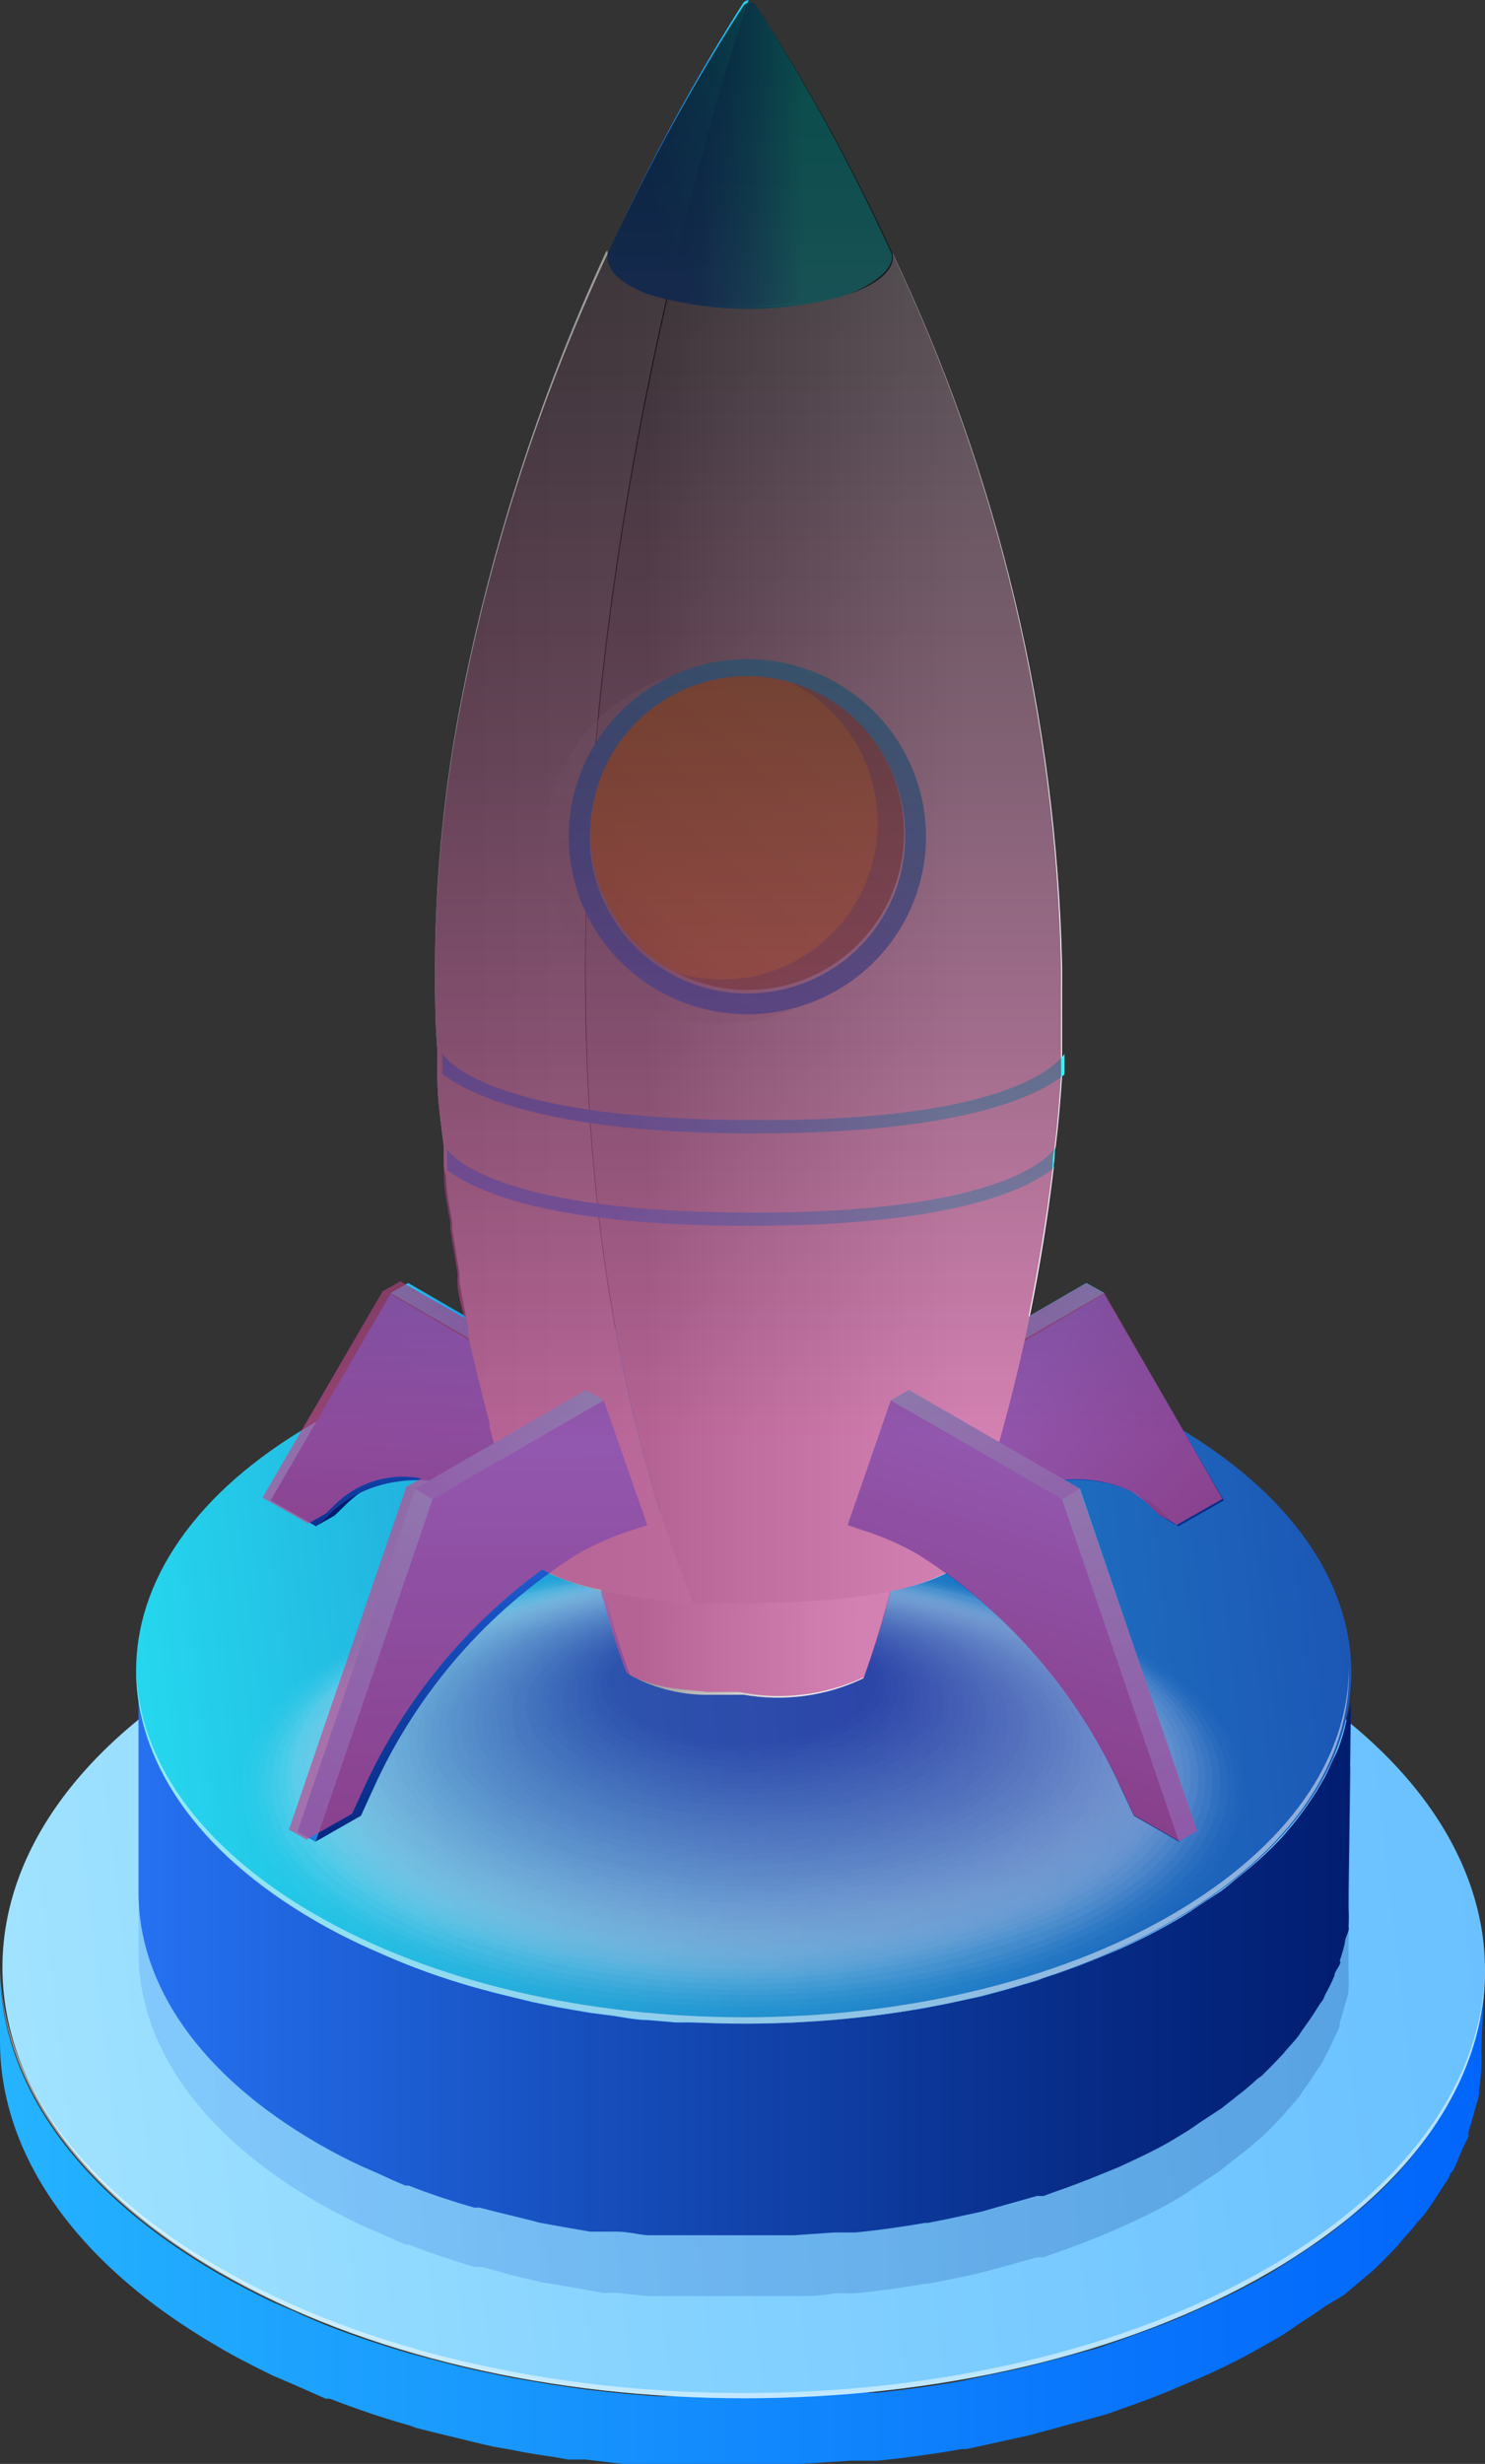 <svg width="611" height="1013" viewBox="0 0 611 1013" fill="none" xmlns="http://www.w3.org/2000/svg">
<rect x="0" y="0" width="611" height="1013" fill="#333333" stroke="none"/>
<g clip-path="url(#clip0_222_1145)">
<path d="M611 810.645C610.882 813.673 610.607 816.694 610.178 819.694C610.178 822.819 610.178 826.11 609.191 829.236C608.204 832.361 607.875 834.5 607.217 836.968C606.559 839.435 605.573 843.055 604.586 846.181L601.461 853.584C599.981 856.71 598.665 860 597.02 863.126L592.908 869.871C590.606 873.49 588.303 876.945 585.672 880.564C583.041 884.184 580.573 887.31 577.613 890.6L575.639 892.903C571.692 897.181 567.416 901.458 562.811 905.571C558.206 909.684 556.561 910.671 553.436 913.303C550.311 915.936 547.844 917.91 544.884 920.048L533.864 927.452L522.187 934.855C512.865 940.203 503.257 945.036 493.405 949.332L484.853 953.116C476.958 956.406 468.406 959.368 460.84 962.164L451.959 965.29L435.512 969.732L423.506 972.858C417.914 974.339 412.323 975.326 407.06 976.477L395.547 978.945C384.198 980.919 372.521 982.565 360.844 983.716H349.989C343.246 983.716 336.338 984.868 329.431 985.197H316.109H299.662H285.682H270.222L256.078 984.045L240.947 982.4L227.131 980.426L210.684 977.629L198.02 974.997C191.606 973.681 185.356 972.035 179.107 970.39L168.581 967.594C157.397 964.303 146.542 960.684 135.687 956.571C130.424 954.432 125.325 952.294 120.391 949.99L112.332 946.535C104.767 942.916 97.201 938.968 89.965 934.855C29.934 900.142 -0.164 854.571 0.001 809V839.271C0.001 884.677 29.934 930.248 89.965 964.961C97.201 969.239 104.767 973.023 112.497 976.806L120.227 980.097L134.042 986.184H135.687C146.377 990.297 157.232 994.081 168.581 997.206L171.212 998.194L179.107 1000.17L198.02 1004.77L203.119 1005.93L210.684 1007.24C216.112 1008.39 221.375 1009.22 227.131 1010.04L233.71 1011.19H240.947L256.078 1013H263.314H270.222H285.682H293.412C295.55 1013 297.524 1013 299.662 1013H324.661H329.595L350.153 1011.68H358.541H361.008C372.686 1010.53 384.363 1008.89 395.711 1006.91H397.52L407.388 1004.77L423.835 1001.15L435.841 997.865C441.104 996.384 446.367 995.068 452.288 993.423L455.742 992.435L461.169 990.461C469.393 987.664 477.616 984.539 485.182 981.248L493.734 977.629C503.62 973.345 513.232 968.455 522.516 962.987L526.299 960.848C529.095 959.203 531.562 957.394 534.193 955.584C536.825 953.774 541.759 950.813 545.213 948.181L552.943 943.574L562.318 935.677L564.126 934.197C568.074 930.577 571.692 926.794 575.146 923.174L577.12 920.706C579.312 918.403 581.286 916.1 583.04 913.797C584.034 912.811 584.967 911.768 585.836 910.671C588.468 907.216 590.77 903.597 593.073 899.977C595.376 896.358 595.211 897.016 596.033 895.536C596.856 894.055 596.033 894.055 597.185 893.232C598.336 892.41 600.145 886.981 601.625 883.69L604.257 878.261C604.182 877.605 604.182 876.943 604.257 876.287C605.244 873.326 606.066 870.2 606.888 867.239C607.711 864.277 608.204 863.126 608.533 860.987C608.862 858.848 608.533 860 608.533 859.342C609.033 856.181 609.362 852.996 609.52 849.8C609.52 847.661 609.52 845.687 609.52 843.548V840.916L611 810.645Z" fill="url(#paint0_linear_222_1145)"/>
<path d="M520.929 684.719C640.474 753.677 641.131 865.323 522.244 934.281C403.357 1003.24 209.815 1003.24 90.763 934.281C-28.288 865.323 -29.111 753.677 89.448 684.719C208.006 615.76 401.383 615.76 520.929 684.719Z" fill="url(#paint1_linear_222_1145)"/>
<g style="mix-blend-mode:overlay" opacity="0.5">
<path d="M522.194 932.084C403.424 1001.04 209.207 1001.2 89.942 932.084C30.64 897.854 0.659 852.927 0 808C0 853.75 29.651 899.335 89.942 934.223C209.866 1003.34 402.929 1003.18 522.194 934.223C582.156 899.335 611.807 853.75 610.983 808.164C610.819 853.091 581.332 897.854 522.194 932.084Z" fill="white"/>
</g>
<path style="mix-blend-mode:multiply" opacity="0.2" d="M556 713.314C556 715.776 556 718.239 556 720.538C556 722.837 556 725.792 555.177 728.419C554.353 731.046 554.024 732.688 553.53 734.822C553.035 736.957 552.212 739.748 551.389 742.211C550.565 744.674 549.742 746.316 548.754 748.286C547.766 750.256 546.448 753.54 545.131 756.167C543.813 758.794 542.99 759.779 541.837 761.585C540.013 764.586 538.034 767.491 535.908 770.287C533.767 773.079 531.626 775.87 529.321 778.497L527.674 780.467C524.38 783.915 520.922 787.363 517.134 790.811L509.394 797.05C507.088 799.02 504.947 800.827 502.477 802.633L493.419 808.708C490.29 810.678 487.326 812.812 483.867 814.783C476.239 819.147 468.377 823.094 460.317 826.604L453.236 829.56C446.813 832.351 440.226 834.814 433.473 837.113L426.392 839.575L413.546 843.188L403.665 845.815C399.054 846.964 394.443 847.785 389.832 848.77L380.444 850.74C371.057 852.382 361.506 853.696 351.954 854.681H343.061C337.461 854.681 331.862 855.666 326.592 855.83H315.723C311.276 855.83 306.665 855.83 302.054 855.83H290.691H278.01C274.057 855.83 270.269 855.83 266.482 854.845L253.966 853.531L242.767 851.89L229.427 849.591L219.052 847.621C213.947 846.471 208.677 845.158 203.572 843.68L195.008 841.381C185.785 838.754 176.892 835.799 168.164 832.351L155.483 827.097L149.06 824.306C142.802 821.35 136.544 818.067 130.78 814.783C81.374 786.378 56.836 749.107 57.001 712V802.797C57.001 839.904 81.539 877.175 130.78 905.58C136.709 908.863 142.802 912.147 149.225 915.103L155.648 917.894L166.846 922.82H168.164C176.892 926.268 185.95 929.223 195.173 932.014H197.313C199.29 932.014 201.595 932.999 203.736 933.492C208.841 934.97 213.947 936.283 219.217 937.432L223.334 938.417L229.592 939.403L242.767 941.701L248.037 942.686H253.966L266.482 944H272.41H278.01H290.691H297.113C298.76 944 300.407 944 302.219 944C306.83 944 311.276 944 315.888 944H322.64H326.757C332.356 944 337.956 944 343.225 942.851C345.531 942.851 347.837 942.851 350.142 942.851H352.118C361.835 941.866 371.222 940.552 380.609 938.91H381.927L390.161 937.268C394.772 936.283 399.383 935.462 403.83 934.313L413.711 931.686L426.557 928.074H429.356L433.803 926.432C440.555 924.133 446.978 921.67 453.4 919.043L460.647 915.923C468.716 912.311 477.115 908.371 484.197 904.102L487.161 902.296L493.584 898.027C496.713 895.892 499.842 894.086 502.642 891.952L509.723 886.369C512.354 884.42 514.882 882.338 517.299 880.13L518.946 878.817C522.075 875.861 525.039 872.906 527.839 869.786L529.486 867.816L534.426 862.234C535.034 861.396 535.584 860.518 536.073 859.607C538.199 856.81 540.178 853.905 542.002 850.904C542.918 849.767 543.745 848.559 544.472 847.292C544.715 846.677 544.99 846.074 545.295 845.486C546.691 842.925 547.955 840.294 549.083 837.605L551.224 833.172C551.224 833.172 551.224 832.023 551.224 831.53C552.089 829.113 552.804 826.646 553.365 824.142C553.957 822.475 554.452 820.775 554.847 819.052C554.847 819.052 554.847 818.231 554.847 817.738C555.009 815.114 555.009 812.482 554.847 809.857C554.938 808.162 554.938 806.463 554.847 804.767V802.633L556 713.314Z" fill="url(#paint2_linear_222_1145)"/>
<path d="M556 687.659C556 690.131 556 692.602 556 695.074C556 697.546 556 700.347 555.177 702.983C554.353 705.619 554.024 707.267 553.53 709.409C553.035 711.551 552.212 714.352 551.389 716.824C550.565 719.296 549.742 720.943 548.754 722.92C547.766 724.898 546.448 728.193 545.131 730.665L541.837 736.267C540.025 739.233 538.049 742.034 535.908 745C533.767 747.966 531.626 750.602 529.321 753.239L527.674 755.216C524.38 758.676 520.922 762.136 517.134 765.432C513.346 768.727 512.029 769.716 509.394 771.858C506.759 774 504.947 775.648 502.477 777.46L493.419 783.392C490.29 785.534 487.326 787.511 483.867 789.489C476.242 793.923 468.38 797.939 460.317 801.517L453.236 804.483C446.868 807.119 440.28 809.591 433.473 811.898C431.168 811.898 428.862 813.71 426.392 814.369L413.546 818.159L403.665 820.795L389.832 823.761L380.444 825.574C371.057 827.222 361.506 828.54 351.954 829.528L343.061 830.352L326.592 831.506H302.054H290.691H278.01L266.482 830.517C262.2 830.517 258.083 829.693 253.966 829.034C249.848 828.375 246.39 828.046 242.767 827.551L229.427 825.244L219.052 823.102L203.572 819.313L195.008 817.006C185.785 814.369 176.892 811.403 168.164 807.943C163.882 806.296 159.765 804.483 155.483 802.506L149.06 799.705C142.802 796.739 136.544 793.608 130.78 790.148C81.374 761.642 56.836 724.239 57.001 687V778.119C57.001 815.523 81.539 852.761 130.78 881.267C136.709 884.727 142.802 887.858 149.225 890.824L155.648 893.625C159.271 895.273 163.059 897.085 166.846 898.568H168.164C176.892 902.028 185.95 904.994 195.173 907.631H197.313L203.736 909.278L219.217 913.068C220.564 913.494 221.94 913.824 223.334 914.057L229.592 915.21L242.767 917.517H248.037H253.966C258.083 917.517 262.365 918.67 266.482 919H272.41H278.01H290.691H297.113H326.757L343.225 917.847H350.142H352.118C361.835 916.858 371.222 915.54 380.609 913.892H381.927L390.161 912.244L403.83 909.278L413.711 906.477L426.557 902.852H429.356L433.803 901.205C440.555 898.898 446.978 896.426 453.4 893.79L460.647 890.824C468.716 887.034 477.115 883.244 484.197 878.795L487.161 876.983C489.467 875.665 491.443 874.182 493.584 872.699L502.642 866.767L509.723 861.165C512.356 859.153 514.885 857.008 517.299 854.739L518.946 853.585C522.075 850.619 525.039 847.489 527.839 844.523L529.486 842.545C531.132 840.733 532.944 838.756 534.426 836.778L536.073 834.307C538.214 831.341 540.19 828.54 542.002 825.574C543.813 822.608 543.813 823.102 544.472 821.949L545.295 819.972C546.722 817.474 547.987 814.887 549.083 812.227C549.083 810.744 550.565 809.261 551.224 807.614C551.883 805.966 551.224 806.625 551.224 806.131C552.089 803.705 552.804 801.229 553.365 798.716C553.365 796.903 554.518 795.256 554.847 793.608C555.176 791.96 554.847 792.619 554.847 792.29C555.009 789.656 555.009 787.015 554.847 784.381C554.847 782.733 554.847 780.921 554.847 779.273V778.449L556 687.659Z" fill="url(#paint3_linear_222_1145)"/>
<path d="M481.84 585.19C580.527 641.716 580.527 733.079 482.991 789.605C385.454 846.132 227.719 846.132 129.853 789.605C31.988 733.079 31.165 641.716 128.702 585.354C226.238 528.992 384.139 528.827 481.84 585.19Z" fill="url(#paint4_linear_222_1145)"/>
<path opacity="0.5" d="M482.475 786.993C385.474 843.411 227.314 843.576 129.491 786.993C81.154 759.031 56.658 722.515 56 686C56 723.502 80.004 761.005 129.491 789.625C228.136 846.207 385.474 846.043 482.475 789.625C531.798 761.005 555.802 723.831 554.98 686.164C554.651 722.68 530.483 759.031 482.475 786.993Z" fill="white"/>
<g style="mix-blend-mode:multiply" opacity="0.5">
<path opacity="0.02" d="M450.425 669.832C531.042 706.196 531.371 765.433 451.413 801.468C371.454 837.504 240.823 837.997 160.372 801.468C79.92 764.939 79.262 705.867 159.385 669.832C239.507 633.796 369.974 633.467 450.425 669.832Z" fill="#FBFAFD"/>
<path opacity="0.04" d="M448.288 669.831C527.752 705.702 528.081 764.115 449.275 799.986C370.468 835.857 241.811 835.857 162.347 799.986C82.882 764.115 82.553 705.702 161.524 669.831C240.495 633.96 368.988 633.96 448.288 669.831Z" fill="#F7F5FA"/>
<path opacity="0.06" d="M505.164 734.597C505.26 684.524 415.916 643.761 305.608 643.549C195.3 643.337 105.799 683.757 105.703 733.83C105.607 783.902 194.952 824.666 305.26 824.878C415.568 825.089 505.068 784.669 505.164 734.597Z" fill="#F3F1F8"/>
<path opacity="0.08" d="M444.011 669.996C521.007 704.879 521.336 761.483 444.998 796.366C368.659 831.25 243.622 831.25 166.625 796.366C89.628 761.483 89.299 704.879 166.625 669.996C243.951 635.112 367.178 635.277 444.011 669.996Z" fill="#F0ECF6"/>
<path opacity="0.1" d="M441.871 670.159C517.716 704.549 518.045 760.166 442.858 794.556C367.671 828.946 244.608 828.123 168.763 795.214C92.918 762.305 92.589 705.208 167.941 670.818C243.292 636.428 366.191 635.934 441.871 670.159Z" fill="#ECE7F3"/>
<path opacity="0.12" d="M439.733 670.324C514.426 703.233 514.755 759.014 440.72 792.746C366.684 826.478 245.596 826.478 170.902 792.746C96.209 759.014 95.88 704.056 170.902 670.324C245.925 636.592 365.204 636.592 439.733 670.324Z" fill="#E8E2F1"/>
<path opacity="0.14" d="M437.757 670.325C511.134 703.234 511.463 757.699 438.579 790.772C353.186 824.012 258.433 824.012 173.039 790.772C99.662 757.863 99.169 703.563 173.039 670.325C246.91 637.087 364.215 637.087 437.757 670.325Z" fill="#E4DDEF"/>
<path opacity="0.16" d="M435.618 670.486C507.843 703.395 508.172 756.379 435.618 788.959C351.606 821.698 258.367 821.698 174.356 788.959C102.13 756.05 101.637 703.231 173.533 670.486C257.788 637.533 351.363 637.533 435.618 670.486Z" fill="#E0D9EC"/>
<path opacity="0.18" d="M433.48 670.488C504.554 703.397 504.883 755.065 433.48 787.151C350.854 819.405 259.122 819.405 176.496 787.151C105.422 754.242 104.928 702.739 176.496 670.488C259.152 638.395 350.824 638.395 433.48 670.488Z" fill="#DCD4EA"/>
<path opacity="0.2" d="M431.343 670.654C501.265 702.246 501.594 752.926 431.343 785.835C350.069 817.428 259.91 817.428 178.636 785.835C108.713 754.243 108.22 702.74 178.636 670.654C259.91 639.061 350.069 639.061 431.343 670.654Z" fill="#D8CFE8"/>
<path opacity="0.22" d="M429.202 670.818C497.973 701.917 498.302 753.091 430.025 783.531C350.078 814.634 261.378 814.634 181.431 783.531C112.825 752.432 112.331 701.259 181.431 670.818C261.128 639.897 349.505 639.897 429.202 670.818Z" fill="#D5CAE5"/>
<path opacity="0.24" d="M427.063 670.819C494.682 701.425 495.011 751.117 427.885 781.723C349.32 812.324 262.134 812.324 183.569 781.723C116.115 751.117 115.621 701.425 183.569 670.819C261.911 640.542 348.721 640.542 427.063 670.819Z" fill="#D1C5E3"/>
<path opacity="0.25" d="M424.925 670.982C490.735 700.929 491.722 749.799 425.748 779.911C348.535 809.852 262.922 809.852 185.709 779.911C119.9 749.799 118.913 700.929 184.887 670.982C262.066 640.865 347.746 640.865 424.925 670.982Z" fill="#CDC1E1"/>
<path opacity="0.27" d="M422.786 670.978C488.595 700.597 488.595 748.479 422.786 777.933C346.988 807.549 262.822 807.549 187.025 777.933C121.216 748.479 121.216 700.597 187.025 670.978C262.853 641.523 346.958 641.523 422.786 670.978Z" fill="#C9BCDE"/>
<path opacity="0.29" d="M469.132 724.144C469.211 683.159 395.984 649.793 305.575 649.619C215.166 649.446 141.811 682.53 141.732 723.515C141.654 764.5 214.881 797.865 305.29 798.039C395.699 798.213 469.053 765.128 469.132 724.144Z" fill="#C5B7DC"/>
<path opacity="0.31" d="M418.672 671.31C481.52 699.612 481.849 745.849 418.672 774.316C345.618 802.818 264.521 802.818 191.466 774.316C128.619 745.849 128.29 699.612 191.466 671.31C264.521 642.808 345.618 642.808 418.672 671.31Z" fill="#C1B2DA"/>
<path opacity="0.33" d="M416.533 671.309C478.229 699.282 478.394 744.697 416.533 772.505C344.855 800.474 265.283 800.474 193.605 772.505C131.908 744.697 131.579 699.282 193.605 671.309C265.322 643.548 344.816 643.548 416.533 671.309Z" fill="#BDADD7"/>
<path opacity="0.35" d="M414.396 671.473C474.94 698.787 475.105 743.379 414.396 770.2C344.069 797.508 266.071 797.508 195.745 770.2C135.2 742.885 134.871 698.294 195.745 671.473C266.077 644.197 344.063 644.197 414.396 671.473Z" fill="#B9A9D5"/>
<path opacity="0.37" d="M412.257 671.476C471.65 698.297 471.814 742.066 412.257 768.887C343.453 795.534 267.181 795.534 198.377 768.887C138.984 742.066 138.655 698.297 198.377 671.476C267.181 644.828 343.453 644.828 412.257 671.476Z" fill="#B6A4D3"/>
<path opacity="0.39" d="M410.119 671.64C468.36 697.967 468.525 740.749 410.119 767.076C342.472 793.234 267.505 793.234 199.859 767.076C141.782 740.749 141.453 697.967 199.859 671.64C267.473 645.307 342.505 645.307 410.119 671.64Z" fill="#B29FD0"/>
<path opacity="0.41" d="M407.98 671.804C465.069 697.473 465.234 739.432 407.98 765.101C341.748 790.933 268.229 790.933 201.997 765.101C145.072 739.432 144.743 697.473 201.997 671.804C268.229 645.972 341.748 645.972 407.98 671.804Z" fill="#AE9ACE"/>
<path opacity="0.43" d="M405.841 671.803C461.779 697.143 461.943 737.621 405.841 763.29C340.994 788.638 268.983 788.638 204.136 763.29C148.363 738.115 148.034 697.472 204.136 671.803C269.031 646.712 340.946 646.712 405.841 671.803Z" fill="#AA95CC"/>
<path opacity="0.45" d="M403.702 671.969C458.488 696.651 458.652 736.8 403.702 761.482C340.207 786.168 269.769 786.168 206.274 761.482C151.653 736.8 151.324 696.651 206.274 671.969C269.769 647.284 340.207 647.284 403.702 671.969Z" fill="#A691C9"/>
<path opacity="0.47" d="M401.562 671.971C455.032 696.159 455.361 735.485 401.562 759.673C339.45 783.858 270.525 783.858 208.412 759.673C154.943 735.485 154.613 696.159 208.412 671.971C270.525 647.786 339.45 647.786 401.562 671.971Z" fill="#A28CC7"/>
<path opacity="0.49" d="M399.59 672.134C451.744 695.828 452.073 734.167 399.59 757.862C338.862 781.562 271.445 781.562 210.718 757.862C158.399 734.167 158.07 695.828 210.718 672.134C271.454 648.482 338.853 648.482 399.59 672.134Z" fill="#9E87C5"/>
<path opacity="0.51" d="M397.451 672.136C448.453 695.337 448.782 732.853 397.451 756.054C338.075 779.093 272.231 779.093 212.856 756.054C161.689 732.853 161.36 695.337 212.856 672.136C272.24 649.145 338.066 649.145 397.451 672.136Z" fill="#9B82C2"/>
<path opacity="0.53" d="M395.311 672.299C444.668 694.841 445.49 731.535 395.311 754.571C337.122 777.28 272.524 777.28 214.336 754.571C164.979 731.864 164.156 695.17 214.336 672.299C272.53 649.622 337.116 649.622 395.311 672.299Z" fill="#977DC0"/>
<path opacity="0.55" d="M393.171 672.465C442.528 694.514 442.528 730.385 393.171 752.269C336.563 774.322 273.74 774.322 217.132 752.269C167.775 730.385 167.775 694.514 217.132 672.465C273.749 650.46 336.554 650.46 393.171 672.465Z" fill="#9378BE"/>
<path opacity="0.57" d="M391.034 672.464C438.581 694.02 438.746 729.068 391.034 750.459C335.753 772.022 274.389 772.022 219.108 750.459C171.725 729.068 171.396 694.02 219.108 672.464C274.422 651.077 335.72 651.077 391.034 672.464Z" fill="#8F74BB"/>
<path opacity="0.59" d="M388.401 672.627C434.796 693.524 434.961 727.749 388.401 748.647C334.502 769.709 274.651 769.709 220.752 748.647C174.521 727.749 174.192 693.524 220.752 672.627C274.651 651.564 334.502 651.564 388.401 672.627Z" fill="#8B6FB9"/>
<path opacity="0.61" d="M386.757 672.627C432.001 693.195 432.165 726.433 386.757 746.837C334.21 767.238 275.933 767.238 223.386 746.837C178.307 726.433 177.978 693.195 223.386 672.627C275.933 652.226 334.21 652.226 386.757 672.627Z" fill="#876AB7"/>
<path opacity="0.63" d="M384.616 672.789C428.708 692.699 428.872 725.115 384.616 745.025C333.396 764.935 276.577 764.935 225.357 745.025C181.43 725.115 181.101 692.699 225.357 672.789C276.568 652.831 333.405 652.831 384.616 672.789Z" fill="#8365B4"/>
<path opacity="0.65" d="M382.478 672.957C425.418 692.209 425.583 723.802 382.478 743.218C332.634 762.596 277.341 762.596 227.497 743.218C184.722 723.802 184.392 692.209 227.497 672.957C277.341 653.579 332.634 653.579 382.478 672.957Z" fill="#8060B2"/>
<path opacity="0.67" d="M380.504 672.957C422.128 691.879 422.293 722.32 380.504 741.408C332.021 760.173 278.283 760.173 229.801 741.408C188.176 722.485 187.847 692.044 229.801 672.957C278.283 654.192 332.021 654.192 380.504 672.957Z" fill="#7C5CB0"/>
<path opacity="0.69" d="M378.364 673.12C418.837 691.384 419.001 721.167 378.364 738.938C331.294 757.363 279.009 757.363 231.939 738.938C191.466 720.673 191.137 690.891 231.939 673.12C279.039 654.856 331.264 654.856 378.364 673.12Z" fill="#7857AD"/>
<path opacity="0.71" d="M376.227 673.119C415.548 691.055 415.712 719.85 376.227 737.621C330.512 755.4 279.794 755.4 234.079 737.621C194.758 719.85 194.429 691.055 234.079 673.119C279.794 655.34 330.512 655.34 376.227 673.119Z" fill="#7452AB"/>
<path opacity="0.73" d="M374.088 673.285C412.257 689.739 412.421 718.535 374.088 735.812C329.754 753.09 280.55 753.09 236.217 735.812C198.048 719.357 197.719 690.562 236.217 673.285C280.55 656.007 329.754 656.007 374.088 673.285Z" fill="#704DA9"/>
<path opacity="0.75" d="M371.948 673.449C408.966 689.904 409.13 717.218 371.948 734.002C328.942 750.79 281.197 750.79 238.191 734.002C201.338 717.547 201.173 690.068 238.191 673.449C281.191 656.629 328.948 656.629 371.948 673.449Z" fill="#6C48A6"/>
<path opacity="0.76" d="M369.809 673.449C405.675 689.904 405.84 716.067 369.809 732.192C328.156 748.319 281.984 748.319 240.33 732.192C204.629 715.738 204.464 689.739 240.33 673.449C281.975 657.275 328.165 657.275 369.809 673.449Z" fill="#6844A4"/>
<path opacity="0.78" d="M367.671 673.615C402.385 690.069 402.55 714.751 367.671 730.383C327.399 746.009 282.741 746.009 242.469 730.383C207.919 713.928 207.755 689.247 242.469 673.615C282.732 657.941 327.408 657.941 367.671 673.615Z" fill="#643FA2"/>
<path opacity="0.8" d="M365.533 673.618C398.437 688.756 398.437 713.438 365.533 728.576C326.646 743.717 283.495 743.717 244.608 728.576C211.704 713.438 211.704 688.756 244.608 673.618C283.519 658.604 326.622 658.604 365.533 673.618Z" fill="#613A9F"/>
<path opacity="0.82" d="M363.394 673.782C396.299 688.427 396.299 712.121 363.394 726.601C325.89 741.241 284.252 741.241 246.748 726.601C213.843 712.121 213.843 688.427 246.748 673.782C284.243 659.093 325.899 659.093 363.394 673.782Z" fill="#5D359D"/>
<path opacity="0.84" d="M361.421 673.945C392.516 687.931 392.516 710.803 361.421 724.79C325.302 738.945 285.171 738.945 249.052 724.79C217.957 710.803 217.792 687.931 249.052 673.945C285.171 659.789 325.302 659.789 361.421 673.945Z" fill="#59309B"/>
<path opacity="0.86" d="M359.279 673.945C389.223 687.438 389.223 709.487 359.279 723.308C324.512 736.802 285.955 736.802 251.188 723.308C221.245 709.816 221.08 687.767 251.188 673.945C285.955 660.451 324.512 660.451 359.279 673.945Z" fill="#552C98"/>
<path opacity="0.88" d="M357.142 674.11C385.769 687.109 385.934 708.171 357.142 721.17C323.757 734.163 286.714 734.163 253.328 721.17C224.537 708.171 224.372 687.109 253.328 674.11C286.714 661.117 323.757 661.117 357.142 674.11Z" fill="#512796"/>
<path opacity="0.9" d="M355.497 674.109C382.972 686.615 383.137 707.018 355.497 719.359C323.497 731.868 287.961 731.868 255.961 719.359C228.321 706.854 228.156 686.45 255.961 674.109C287.994 661.776 323.464 661.776 355.497 674.109Z" fill="#4D2294"/>
<path opacity="0.92" d="M352.863 674.272C379.187 686.119 379.351 705.535 352.863 717.547C322.224 729.442 288.244 729.442 257.605 717.547C231.116 705.535 230.952 686.119 257.605 674.272C288.223 662.264 322.245 662.264 352.863 674.272Z" fill="#491D91"/>
<path opacity="0.94" d="M350.726 674.437C375.898 685.791 376.063 704.22 350.726 715.738C321.405 727.095 288.901 727.095 259.58 715.738C234.408 704.22 234.244 685.791 259.58 674.437C288.862 662.87 321.445 662.87 350.726 674.437Z" fill="#46188F"/>
<path opacity="0.96" d="M348.586 674.438C372.606 685.298 372.771 703.069 348.586 713.764C320.678 724.782 289.626 724.782 261.718 713.764C237.697 703.069 237.533 685.298 261.718 674.438C289.647 663.534 320.656 663.534 348.586 674.438Z" fill="#42148D"/>
<path opacity="0.98" d="M364.003 693.442C364.032 678.811 337.905 666.9 305.649 666.838C273.392 666.776 247.221 678.586 247.192 693.217C247.164 707.848 273.291 719.759 305.547 719.821C337.804 719.883 363.975 708.073 364.003 693.442Z" fill="#3E0F8A"/>
<path d="M344.309 674.6C366.026 684.473 366.19 700.434 344.309 710.142C319.137 720.013 291.167 720.013 265.996 710.142C244.279 700.434 244.279 684.473 265.996 674.6C291.188 664.842 319.116 664.842 344.309 674.6Z" fill="#3A0A88"/>
</g>
<path d="M145.071 615.202C141.643 617.129 138.489 619.509 135.693 622.277L130.429 627.213L137.668 623.1L142.932 617.999C145.752 615.306 148.904 612.984 152.31 611.088L145.071 615.202Z" fill="url(#paint5_linear_222_1145)"/>
<path d="M160.701 531.945L111.344 616.851L130.099 627.546L135.364 622.61C155.436 603.523 186.531 604.181 218.777 622.61C226.674 627.473 234.157 632.976 241.152 639.064L248.227 644.823L230.787 573.246L160.701 531.945Z" fill="url(#paint6_linear_222_1145)"/>
<path d="M248.557 643.998L255.796 639.884L238.356 568.143L231.117 572.421L248.557 643.998Z" fill="#949494"/>
<path d="M231.116 572.421L238.355 568.143L167.939 527.5L160.7 531.614L231.116 572.421Z" fill="url(#paint7_linear_222_1145)"/>
<path d="M478.948 622.102C476.29 619.396 473.32 617.038 470.105 615.082L463 611C466.295 612.84 469.324 615.148 472 617.857L477.053 622.918L484 627L478.948 622.102Z" fill="url(#paint8_linear_222_1145)"/>
<path d="M454.21 531.941L503.567 616.847L484.811 627.542L479.546 622.606C459.639 603.519 428.544 604.177 396.133 622.606C388.237 627.469 380.753 632.972 373.758 639.06L366.684 644.82L384.288 573.242L454.21 531.941Z" fill="url(#paint9_linear_222_1145)"/>
<path d="M366.355 643.998L359.116 639.884L376.556 568.143L383.795 572.421L366.355 643.998Z" fill="#949494"/>
<path d="M383.794 572.421L376.555 568.143L446.97 527.5L454.374 531.614L383.794 572.421Z" fill="url(#paint10_linear_222_1145)"/>
<path d="M275.87 622H243C243.079 622.77 243.079 623.546 243 624.316V626.467L244.972 636.559C244.972 636.559 244.972 637.883 244.972 638.545C246.451 645.494 248.095 652.111 249.738 658.233L252.203 667.333C253.847 673.289 255.655 678.914 257.463 683.877L259.271 688.675C269.579 694.361 281.214 697.161 292.962 696.782H305.946C322.682 699.705 339.907 697.336 355.25 689.999C363.176 667.913 369.116 645.155 373 622H275.87Z" fill="url(#paint11_linear_222_1145)"/>
<g style="mix-blend-mode:multiply">
<path d="M276.032 622.276H243.128C243.207 623.042 243.207 623.814 243.128 624.579V626.719L245.102 636.756C245.102 636.756 245.102 638.072 245.102 638.73C246.583 645.641 248.228 652.223 249.873 658.311L252.341 667.361C253.986 673.285 255.796 678.879 257.606 683.816L259.416 688.588C266.261 692.678 273.994 695.05 281.955 695.499C276.584 687.047 273.468 677.36 272.907 667.361C302.941 668.338 332.985 665.741 362.407 659.628C365.533 648.109 368.494 635.11 370.962 620.795L276.032 622.276Z" fill="url(#paint12_linear_222_1145)"/>
</g>
<path d="M184 480.842V484C184 481.947 184 480.053 183 478C183.8 478.947 183.8 479.895 184 480.842Z" fill="url(#paint13_linear_222_1145)"/>
<path d="M367.195 104C368.512 109.92 362.914 115.84 350.731 120.444C323.573 128.669 294.583 128.669 267.425 120.444L274.669 122.582C243.717 257.92 213.26 479.591 285.206 659C292.285 659 300.188 659 308.749 659C365.713 659 387.115 649.133 394.853 643.378C413.988 590.612 426.971 535.82 433.543 480.084C433.543 477.289 433.543 474.329 434.366 471.369C435.518 461.996 436.341 452.293 437 442.262V433.711C437 421.871 437 409.702 437 397.369C434.725 295.754 410.935 195.771 367.195 104Z" fill="url(#paint14_linear_222_1145)"/>
<path style="mix-blend-mode:multiply" d="M210 604C208.393 598.56 206.607 592.95 205 587C206.607 592.95 207.679 597.88 210 604Z" fill="url(#paint15_linear_222_1145)"/>
<path style="mix-blend-mode:multiply" d="M255 113.393C253.208 112.362 251.746 110.835 250.788 108.993C249.83 107.151 249.416 105.071 249.594 103C220.862 165.078 200.161 230.613 188 298C200.191 230.833 220.891 165.519 249.594 103.66C249.54 105.622 250.014 107.563 250.966 109.277C251.917 110.99 253.311 112.413 255 113.393Z" fill="url(#paint16_linear_222_1145)"/>
<path style="mix-blend-mode:multiply" d="M180 433C180 421.938 179 410.55 179 399C179 410.225 179.333 421.45 180 433Z" fill="url(#paint17_linear_222_1145)"/>
<path style="mix-blend-mode:multiply" d="M181 444C181.789 455.606 182.895 467.048 184 478V472.442C182.421 463.125 181.632 453.644 181 444Z" fill="url(#paint18_linear_222_1145)"/>
<path style="mix-blend-mode:multiply" d="M220 635C221.105 638.057 222.053 641.113 223 644C222.053 641.113 221.105 638.226 220 635Z" fill="url(#paint19_linear_222_1145)"/>
<path d="M285 659C212.847 479.215 243.393 257.078 274.433 121.456L267.168 119.314C262.992 117.917 259.043 115.918 255.445 113.382C253.639 112.351 252.166 110.826 251.2 108.986C250.235 107.146 249.817 105.069 249.997 103C221.013 164.999 200.148 230.464 187.916 297.781C182.124 330.425 179.141 363.504 179 396.655V397.644C179 409.344 179 420.879 179.991 432.085V442.796C179.991 452.519 181.477 462.077 182.632 471.47V477.072C182.632 479.215 182.632 481.192 183.458 483.334C183.458 489.926 185.109 496.518 186.1 502.78C186.1 503.768 186.1 504.757 186.1 505.581L189.072 523.543C189.072 524.861 189.072 526.18 189.072 527.333C190.227 533.595 191.383 539.857 192.704 545.79C192.704 546.943 192.704 548.097 192.704 549.25C195.511 561.939 198.483 573.969 201.455 585.174V586.822C202.941 592.425 204.592 597.863 206.078 603.301V604.62C209.38 615.66 212.682 625.713 215.819 634.776C216.975 637.907 217.966 640.708 219.121 643.51C229.523 649.113 246.034 656.693 285 659Z" fill="url(#paint20_linear_222_1145)"/>
<path style="mix-blend-mode:multiply" opacity="0.5" d="M285 659C212.847 479.215 243.393 257.078 274.433 121.456L267.168 119.314C262.992 117.917 259.043 115.918 255.445 113.382C253.639 112.351 252.166 110.826 251.2 108.986C250.235 107.146 249.817 105.069 249.997 103C221.013 164.999 200.148 230.464 187.916 297.781C182.124 330.425 179.141 363.504 179 396.655V397.644C179 409.344 179 420.879 179.991 432.085V442.796C179.991 452.519 181.477 462.077 182.632 471.47V477.072C182.632 479.215 182.632 481.192 183.458 483.334C183.458 489.926 185.109 496.518 186.1 502.78C186.1 503.768 186.1 504.757 186.1 505.581L189.072 523.543C189.072 524.861 189.072 526.18 189.072 527.333C190.227 533.595 191.383 539.857 192.704 545.79C192.704 546.943 192.704 548.097 192.704 549.25C195.511 561.939 198.483 573.969 201.455 585.174V586.822C202.941 592.425 204.592 597.863 206.078 603.301V604.62C209.38 615.66 212.682 625.713 215.819 634.776C216.975 637.907 217.966 640.708 219.121 643.51C229.523 649.113 246.034 656.693 285 659Z" fill="url(#paint21_linear_222_1145)"/>
<path d="M248.392 575.711L266.325 627.049L259.25 629.353C251.445 631.866 243.942 635.232 236.875 639.39C200.381 662.581 171.448 695.921 153.626 735.32L148.526 746.509L129.771 757.204L177.976 616.354L248.392 575.711Z" fill="url(#paint22_linear_222_1145)"/>
<path d="M129.77 757.205L122.366 753.092L170.736 612.076L177.975 616.354L129.77 757.205Z" fill="url(#paint23_linear_222_1145)"/>
<path d="M177.974 616.354L170.735 612.076L241.151 571.434L248.39 575.712L177.974 616.354Z" fill="url(#paint24_linear_222_1145)"/>
<path d="M366.519 575.711L348.751 627.049L355.661 629.353C363.518 631.865 371.077 635.23 378.201 639.39C414.647 662.591 443.523 695.932 461.285 735.32L466.549 746.509L485.141 757.204L437.758 616.354L366.519 575.711Z" fill="url(#paint25_linear_222_1145)"/>
<path d="M485.141 757.205L492.544 753.092L444.339 612.076L436.936 616.354L485.141 757.205Z" fill="url(#paint26_linear_222_1145)"/>
<path d="M436.935 616.354L444.339 612.076L373.923 571.434L366.52 575.712L436.935 616.354Z" fill="url(#paint27_linear_222_1145)"/>
<path d="M438 433.324V441.735C426.805 450.794 395.361 466 310.082 466C224.804 466 193.03 449.824 182 441.574V433C182.988 434.941 199.945 460.5 310.576 460.5C415.939 461.147 435.201 437.044 438 433.324Z" fill="url(#paint28_linear_222_1145)"/>
<path d="M434 472C434 474.894 434 477.789 433.177 480.523C421.813 489.528 390.686 504 308.341 504C225.996 504 195.693 489.849 184 481.005C184 478.111 184 475.377 184 472.643C187.294 477.146 209.033 498.533 309.165 498.533C413.084 498.854 432.024 475.216 434 472Z" fill="url(#paint29_linear_222_1145)"/>
<path d="M366.813 104.168L365.338 101.042C349.575 66.903 331.452 33.913 311.1 2.316C310.795 1.908 310.399 1.576 309.944 1.347C309.489 1.119 308.987 1 308.478 1C307.97 1 307.468 1.119 307.013 1.347C306.558 1.576 306.162 1.908 305.857 2.316C285.607 33.945 267.539 66.931 251.783 101.042C251.304 102.224 250.756 103.378 250.144 104.497C248.997 110.421 254.732 116.344 266.53 120.951C293.584 129.016 322.389 129.016 349.444 120.951C362.553 115.357 368.124 109.269 366.813 104.168Z" fill="url(#paint30_linear_222_1145)"/>
<path style="mix-blend-mode:multiply" d="M267.141 120.848L274.332 123C283.398 81.426 294.637 40.368 308 0C307.549 0.048 307.112 0.19 306.718 0.418C306.324 0.646 305.982 0.955 305.712 1.324C285.514 33.146 267.494 66.333 251.778 100.651C251.3 101.841 250.754 103.002 250.143 104.128C248.999 109.591 254.719 115.55 267.141 120.848Z" fill="url(#paint31_linear_222_1145)"/>
<path style="mix-blend-mode:multiply" opacity="0.3" d="M297 421C282.562 421 268.448 416.719 256.443 408.697C244.439 400.676 235.082 389.275 229.557 375.936C224.032 362.597 222.586 347.919 225.403 333.758C228.219 319.598 235.172 306.59 245.381 296.381C255.59 286.172 268.598 279.219 282.759 276.403C296.919 273.586 311.597 275.032 324.936 280.557C338.275 286.082 349.676 295.439 357.697 307.443C365.719 319.448 370 333.562 370 348C369.957 367.347 362.252 385.89 348.571 399.571C334.89 413.252 316.347 420.957 297 421Z" fill="url(#paint32_linear_222_1145)"/>
<path d="M307.5 417C292.963 417 278.753 412.719 266.666 404.697C254.579 396.676 245.158 385.275 239.595 371.936C234.032 358.597 232.576 343.919 235.412 329.758C238.248 315.598 245.248 302.59 255.528 292.381C265.807 282.172 278.903 275.219 293.161 272.403C307.419 269.586 322.197 271.032 335.627 276.557C349.058 282.082 360.537 291.439 368.613 303.443C376.689 315.448 381 329.562 381 344C381 363.361 373.256 381.929 359.472 395.619C345.688 409.309 326.993 417 307.5 417ZM307.5 279.55C294.631 279.551 282.052 283.352 271.364 290.471C260.675 297.59 252.359 307.705 247.473 319.53C242.586 331.354 241.351 344.355 243.922 356.879C246.494 369.403 252.757 380.885 261.915 389.865C271.074 398.845 282.713 404.917 295.355 407.311C307.997 409.704 321.07 408.31 332.912 403.305C344.754 398.301 354.83 389.912 361.86 379.206C368.89 368.499 372.556 355.959 372.392 343.178C372.348 326.098 365.497 309.73 353.337 297.653C341.177 285.575 324.697 278.771 307.5 278.728V279.55Z" fill="url(#paint33_linear_222_1145)"/>
<path d="M307.5 278C294.743 278 282.273 281.783 271.666 288.87C261.059 295.958 252.792 306.031 247.91 317.817C243.028 329.603 241.751 342.572 244.239 355.083C246.728 367.595 252.871 379.088 261.892 388.108C270.912 397.129 282.405 403.272 294.917 405.761C307.428 408.249 320.397 406.972 332.183 402.09C343.969 397.208 354.042 388.941 361.13 378.334C368.217 367.727 372 355.257 372 342.5C371.957 325.407 365.147 309.026 353.06 296.94C340.974 284.853 324.593 278.043 307.5 278Z" fill="url(#paint34_linear_222_1145)"/>
<path style="mix-blend-mode:multiply" opacity="0.3" d="M326.578 281.164C340.703 288.543 351.589 300.94 357.117 315.941C362.644 330.942 362.417 347.473 356.48 362.315C350.543 377.157 339.32 389.248 324.998 396.233C310.676 403.217 294.279 404.596 279 400.1C287.914 404.653 297.776 407.017 307.776 407C323.15 407.032 338.023 401.51 349.683 391.442C361.343 381.373 369.012 367.429 371.291 352.152C373.571 336.876 370.309 321.285 362.101 308.223C353.893 295.161 341.285 285.5 326.578 281V281.164Z" fill="url(#paint35_linear_222_1145)"/>
<path style="mix-blend-mode:screen" opacity="0.7" d="M437.908 608.344C447.341 607.53 456.823 609.173 465.428 613.112L467.076 614.263C468.559 615.415 470.207 616.401 471.69 617.717L476.963 622.815L484.214 626.926L503 616.237L454.387 531.713L446.972 527.602L423.242 541.251C427.032 522.34 430.493 502.113 433.129 480.407C433.129 477.611 433.129 474.651 433.953 471.691C435.107 462.318 435.931 452.616 436.59 442.585V434.034C436.59 422.194 436.59 410.025 436.59 397.692C434.491 296.058 410.847 196.02 367.214 104.161L365.73 101.037C349.878 66.918 331.652 33.949 311.185 2.371C310.889 1.872 310.444 1.477 309.913 1.241C309.381 1.005 308.789 0.94 308.219 1.056C307.764 1.103 307.324 1.245 306.927 1.471C306.529 1.698 306.184 2.004 305.912 2.371C285.547 33.981 267.378 66.947 251.532 101.037C251.05 102.219 250.499 103.372 249.884 104.49C220.98 166.368 200.156 231.692 187.923 298.862C182.142 331.437 179.165 364.446 179.024 397.528V398.514C179.024 410.19 179.024 421.701 180.013 432.883V441.598V442.914C180.013 452.616 181.496 462.154 182.65 471.527C182.65 474.323 182.65 477.118 182.65 480.078V483.367C182.65 489.945 184.297 496.522 185.286 502.771C185.286 503.758 185.286 504.744 185.286 505.567L188.252 523.491C188.252 524.807 188.252 526.122 188.252 527.273C188.252 532.371 190.065 537.14 191.054 541.909L164.687 526.78L157.437 530.891L108 615.744L126.786 626.432L134.037 622.321L139.31 617.223C143.851 613.139 149.283 610.166 155.175 608.539C161.067 606.912 167.257 606.676 173.257 607.85L167.159 611.303L118.876 752.231L126.127 756.342L144.913 745.654L150.021 734.471C166.399 699.073 191.519 668.405 223.023 645.343C230.694 649.287 238.916 652.059 247.412 653.565C247.412 654.881 247.412 656.197 248.236 657.512L250.708 666.556C252.355 672.476 254.168 678.067 255.981 683.001L257.794 687.77L260.43 689.414C266.653 692.145 273.273 693.866 280.04 694.512L291.246 695.663H304.264C321.559 699.164 339.524 697.031 355.514 689.578C358.48 681.521 361.611 671.983 364.742 660.801L366.39 654.223C374.327 652.726 382.03 650.182 389.295 646.659C420.391 669.618 445.163 700.052 461.308 735.129L466.582 746.311L485.203 757L492.618 752.889L444.17 611.961L437.908 608.344ZM135.52 621.992C138.131 619.429 141.067 617.218 144.254 615.415C141.01 617.206 138.017 619.418 135.355 621.992H135.52ZM325.687 124.881C312.826 126.444 299.822 126.444 286.961 124.881C299.768 126.431 312.715 126.431 325.522 124.881H325.687ZM250.213 107.286C250.213 107.286 250.048 106.464 250.048 106.628L250.213 107.286Z" fill="url(#paint36_linear_222_1145)"/>
</g>
<defs>
<linearGradient id="paint0_linear_222_1145" x1="2.139" y1="912.81" x2="610.836" y2="912.81" gradientUnits="userSpaceOnUse">
<stop stop-color="#25B3FF"/>
<stop offset="0.12" stop-color="#20A9FE"/>
<stop offset="0.71" stop-color="#0A78FC"/>
<stop offset="1" stop-color="#0165FB"/>
</linearGradient>
<linearGradient id="paint1_linear_222_1145" x1="0.981" y1="844.636" x2="732.858" y2="760.155" gradientUnits="userSpaceOnUse">
<stop stop-color="#A1E3FF"/>
<stop offset="0.36" stop-color="#85D2FF"/>
<stop offset="0.76" stop-color="#6DC3FF"/>
<stop offset="1" stop-color="#64BDFF"/>
</linearGradient>
<linearGradient id="paint2_linear_222_1145" x1="58.648" y1="830.052" x2="557.482" y2="830.052" gradientUnits="userSpaceOnUse">
<stop stop-color="#2571F1"/>
<stop offset="0.43" stop-color="#1449B4"/>
<stop offset="0.81" stop-color="#062983"/>
<stop offset="1" stop-color="#011D70"/>
</linearGradient>
<linearGradient id="paint3_linear_222_1145" x1="58.648" y1="804.648" x2="557.482" y2="804.648" gradientUnits="userSpaceOnUse">
<stop stop-color="#2571F1"/>
<stop offset="0.43" stop-color="#1449B4"/>
<stop offset="0.81" stop-color="#062983"/>
<stop offset="1" stop-color="#011D70"/>
</linearGradient>
<linearGradient id="paint4_linear_222_1145" x1="56.331" y1="716.154" x2="655.35" y2="647.007" gradientUnits="userSpaceOnUse">
<stop stop-color="#25D8EF"/>
<stop offset="0.08" stop-color="#24C9E8"/>
<stop offset="0.39" stop-color="#2092D0"/>
<stop offset="0.66" stop-color="#1D6BBE"/>
<stop offset="0.87" stop-color="#1C52B3"/>
<stop offset="1" stop-color="#1B49AF"/>
</linearGradient>
<linearGradient id="paint5_linear_222_1145" x1="129.771" y1="610.594" x2="138.491" y2="617.01" gradientUnits="userSpaceOnUse">
<stop stop-color="#2571F1"/>
<stop offset="0.43" stop-color="#1449B4"/>
<stop offset="0.81" stop-color="#062983"/>
<stop offset="1" stop-color="#011D70"/>
</linearGradient>
<linearGradient id="paint6_linear_222_1145" x1="185.214" y1="540.831" x2="177.973" y2="667.86" gradientUnits="userSpaceOnUse">
<stop stop-color="#2571F1"/>
<stop offset="0.43" stop-color="#1449B4"/>
<stop offset="0.81" stop-color="#062983"/>
<stop offset="1" stop-color="#011D70"/>
</linearGradient>
<linearGradient id="paint7_linear_222_1145" x1="133.883" y1="519.766" x2="218.945" y2="558.755" gradientUnits="userSpaceOnUse">
<stop stop-color="#25FFFB"/>
<stop offset="0.03" stop-color="#25F9FA"/>
<stop offset="0.36" stop-color="#20C2ED"/>
<stop offset="0.64" stop-color="#1E9BE5"/>
<stop offset="0.86" stop-color="#1C82DF"/>
<stop offset="1" stop-color="#1B79DD"/>
</linearGradient>
<linearGradient id="paint8_linear_222_1145" x1="485.421" y1="591.571" x2="477.411" y2="608.841" gradientUnits="userSpaceOnUse">
<stop stop-color="#2571F1"/>
<stop offset="0.43" stop-color="#1449B4"/>
<stop offset="0.81" stop-color="#062983"/>
<stop offset="1" stop-color="#011D70"/>
</linearGradient>
<linearGradient id="paint9_linear_222_1145" x1="406.169" y1="583.938" x2="491.896" y2="663.731" gradientUnits="userSpaceOnUse">
<stop stop-color="#2571F1"/>
<stop offset="0.43" stop-color="#1449B4"/>
<stop offset="0.81" stop-color="#062983"/>
<stop offset="1" stop-color="#011D70"/>
</linearGradient>
<linearGradient id="paint10_linear_222_1145" x1="476.584" y1="514.995" x2="360.917" y2="580.964" gradientUnits="userSpaceOnUse">
<stop stop-color="#25FFFB"/>
<stop offset="0.03" stop-color="#25F9FA"/>
<stop offset="0.36" stop-color="#20C2ED"/>
<stop offset="0.64" stop-color="#1E9BE5"/>
<stop offset="0.86" stop-color="#1C82DF"/>
<stop offset="1" stop-color="#1B79DD"/>
</linearGradient>
<linearGradient id="paint11_linear_222_1145" x1="353.607" y1="660.218" x2="258.613" y2="660.218" gradientUnits="userSpaceOnUse">
<stop stop-color="white"/>
<stop offset="0.22" stop-color="#EDEDED"/>
<stop offset="0.66" stop-color="#BEBEBE"/>
<stop offset="0.96" stop-color="#999999"/>
</linearGradient>
<linearGradient id="paint12_linear_222_1145" x1="353.852" y1="659.628" x2="258.758" y2="659.628" gradientUnits="userSpaceOnUse">
<stop stop-color="white"/>
<stop offset="0.22" stop-color="#EDEDED"/>
<stop offset="0.66" stop-color="#BEBEBE"/>
<stop offset="0.96" stop-color="#999999"/>
</linearGradient>
<linearGradient id="paint13_linear_222_1145" x1="444.6" y1="481" x2="274.6" y2="481" gradientUnits="userSpaceOnUse">
<stop stop-color="white"/>
<stop offset="0.22" stop-color="#EDEDED"/>
<stop offset="0.66" stop-color="#BEBEBE"/>
<stop offset="0.96" stop-color="#999999"/>
</linearGradient>
<linearGradient id="paint14_linear_222_1145" x1="398.804" y1="381.089" x2="258.864" y2="381.089" gradientUnits="userSpaceOnUse">
<stop stop-color="white"/>
<stop offset="0.22" stop-color="#EDEDED"/>
<stop offset="0.66" stop-color="#BEBEBE"/>
<stop offset="0.96" stop-color="#999999"/>
</linearGradient>
<linearGradient id="paint15_linear_222_1145" x1="459.821" y1="595.67" x2="169.107" y2="595.67" gradientUnits="userSpaceOnUse">
<stop stop-color="white"/>
<stop offset="0.22" stop-color="#EDEDED"/>
<stop offset="0.66" stop-color="#BEBEBE"/>
<stop offset="0.96" stop-color="#999999"/>
</linearGradient>
<linearGradient id="paint16_linear_222_1145" x1="438.472" y1="200.5" x2="171.782" y2="200.5" gradientUnits="userSpaceOnUse">
<stop stop-color="white"/>
<stop offset="0.22" stop-color="#EDEDED"/>
<stop offset="0.66" stop-color="#BEBEBE"/>
<stop offset="0.96" stop-color="#999999"/>
</linearGradient>
<linearGradient id="paint17_linear_222_1145" x1="443" y1="415.593" x2="171.5" y2="415.593" gradientUnits="userSpaceOnUse">
<stop stop-color="white"/>
<stop offset="0.22" stop-color="#EDEDED"/>
<stop offset="0.66" stop-color="#BEBEBE"/>
<stop offset="0.96" stop-color="#999999"/>
</linearGradient>
<linearGradient id="paint18_linear_222_1145" x1="429.526" y1="461" x2="172.474" y2="461" gradientUnits="userSpaceOnUse">
<stop stop-color="white"/>
<stop offset="0.22" stop-color="#EDEDED"/>
<stop offset="0.66" stop-color="#BEBEBE"/>
<stop offset="0.96" stop-color="#999999"/>
</linearGradient>
<linearGradient id="paint19_linear_222_1145" x1="431.105" y1="639.415" x2="174.053" y2="639.415" gradientUnits="userSpaceOnUse">
<stop stop-color="white"/>
<stop offset="0.22" stop-color="#EDEDED"/>
<stop offset="0.66" stop-color="#BEBEBE"/>
<stop offset="0.96" stop-color="#999999"/>
</linearGradient>
<linearGradient id="paint20_linear_222_1145" x1="399.255" y1="381" x2="258.913" y2="381" gradientUnits="userSpaceOnUse">
<stop stop-color="white"/>
<stop offset="0.22" stop-color="#EDEDED"/>
<stop offset="0.66" stop-color="#BEBEBE"/>
<stop offset="0.96" stop-color="#999999"/>
</linearGradient>
<linearGradient id="paint21_linear_222_1145" x1="440.368" y1="381" x2="171.57" y2="381" gradientUnits="userSpaceOnUse">
<stop stop-color="white"/>
<stop offset="0.22" stop-color="#EDEDED"/>
<stop offset="0.66" stop-color="#BEBEBE"/>
<stop offset="0.96" stop-color="#999999"/>
</linearGradient>
<linearGradient id="paint22_linear_222_1145" x1="197.718" y1="597.76" x2="198.377" y2="791.43" gradientUnits="userSpaceOnUse">
<stop stop-color="#2571F1"/>
<stop offset="0.43" stop-color="#1449B4"/>
<stop offset="0.81" stop-color="#062983"/>
<stop offset="1" stop-color="#011D70"/>
</linearGradient>
<linearGradient id="paint23_linear_222_1145" x1="196.237" y1="572.914" x2="116.425" y2="766.577" gradientUnits="userSpaceOnUse">
<stop stop-color="#25FFFB"/>
<stop offset="0.03" stop-color="#25F9FA"/>
<stop offset="0.36" stop-color="#20C2ED"/>
<stop offset="0.64" stop-color="#1E9BE5"/>
<stop offset="0.86" stop-color="#1C82DF"/>
<stop offset="1" stop-color="#1B79DD"/>
</linearGradient>
<linearGradient id="paint24_linear_222_1145" x1="257.604" y1="562.877" x2="146.706" y2="634.276" gradientUnits="userSpaceOnUse">
<stop stop-color="#25FFFB"/>
<stop offset="0.03" stop-color="#25F9FA"/>
<stop offset="0.36" stop-color="#20C2ED"/>
<stop offset="0.64" stop-color="#1E9BE5"/>
<stop offset="0.86" stop-color="#1C82DF"/>
<stop offset="1" stop-color="#1B79DD"/>
</linearGradient>
<linearGradient id="paint25_linear_222_1145" x1="443.516" y1="610.101" x2="399.084" y2="747.328" gradientUnits="userSpaceOnUse">
<stop stop-color="#2571F1"/>
<stop offset="0.43" stop-color="#1449B4"/>
<stop offset="0.81" stop-color="#062983"/>
<stop offset="1" stop-color="#011D70"/>
</linearGradient>
<linearGradient id="paint26_linear_222_1145" x1="427.393" y1="560.903" x2="492.231" y2="775.629" gradientUnits="userSpaceOnUse">
<stop stop-color="#25FFFB"/>
<stop offset="0.03" stop-color="#25F9FA"/>
<stop offset="0.36" stop-color="#20C2ED"/>
<stop offset="0.64" stop-color="#1E9BE5"/>
<stop offset="0.86" stop-color="#1C82DF"/>
<stop offset="1" stop-color="#1B79DD"/>
</linearGradient>
<linearGradient id="paint27_linear_222_1145" x1="389.553" y1="548.726" x2="430.364" y2="665.056" gradientUnits="userSpaceOnUse">
<stop stop-color="#25FFFB"/>
<stop offset="0.03" stop-color="#25F9FA"/>
<stop offset="0.36" stop-color="#20C2ED"/>
<stop offset="0.64" stop-color="#1E9BE5"/>
<stop offset="0.86" stop-color="#1C82DF"/>
<stop offset="1" stop-color="#1B79DD"/>
</linearGradient>
<linearGradient id="paint28_linear_222_1145" x1="389.434" y1="450.147" x2="235.834" y2="450.147" gradientUnits="userSpaceOnUse">
<stop stop-color="#25FFFB"/>
<stop offset="0.03" stop-color="#25F9FA"/>
<stop offset="0.36" stop-color="#20C2ED"/>
<stop offset="0.64" stop-color="#1E9BE5"/>
<stop offset="0.86" stop-color="#1C82DF"/>
<stop offset="1" stop-color="#1B79DD"/>
</linearGradient>
<linearGradient id="paint29_linear_222_1145" x1="389.204" y1="487.92" x2="235.548" y2="487.92" gradientUnits="userSpaceOnUse">
<stop stop-color="#25FFFB"/>
<stop offset="0.03" stop-color="#25F9FA"/>
<stop offset="0.36" stop-color="#20C2ED"/>
<stop offset="0.64" stop-color="#1E9BE5"/>
<stop offset="0.86" stop-color="#1C82DF"/>
<stop offset="1" stop-color="#1B79DD"/>
</linearGradient>
<linearGradient id="paint30_linear_222_1145" x1="330.6" y1="62.703" x2="281.933" y2="62.703" gradientUnits="userSpaceOnUse">
<stop stop-color="#25FFFB"/>
<stop offset="0.03" stop-color="#25F9FA"/>
<stop offset="0.36" stop-color="#20C2ED"/>
<stop offset="0.64" stop-color="#1E9BE5"/>
<stop offset="0.86" stop-color="#1C82DF"/>
<stop offset="1" stop-color="#1B79DD"/>
</linearGradient>
<linearGradient id="paint31_linear_222_1145" x1="339.217" y1="49.167" x2="264.754" y2="66.455" gradientUnits="userSpaceOnUse">
<stop stop-color="#25FFFB"/>
<stop offset="0.03" stop-color="#25F9FA"/>
<stop offset="0.36" stop-color="#20C2ED"/>
<stop offset="0.64" stop-color="#1E9BE5"/>
<stop offset="0.86" stop-color="#1C82DF"/>
<stop offset="1" stop-color="#1B79DD"/>
</linearGradient>
<linearGradient id="paint32_linear_222_1145" x1="349.941" y1="246.885" x2="265.926" y2="407.682" gradientUnits="userSpaceOnUse">
<stop stop-color="white"/>
<stop offset="0.22" stop-color="#EDEDED"/>
<stop offset="0.66" stop-color="#BEBEBE"/>
<stop offset="0.96" stop-color="#999999"/>
</linearGradient>
<linearGradient id="paint33_linear_222_1145" x1="360.804" y1="242.063" x2="277.116" y2="403.165" gradientUnits="userSpaceOnUse">
<stop stop-color="#25FFFB"/>
<stop offset="0.03" stop-color="#25F9FA"/>
<stop offset="0.36" stop-color="#20C2ED"/>
<stop offset="0.64" stop-color="#1E9BE5"/>
<stop offset="0.86" stop-color="#1C82DF"/>
<stop offset="1" stop-color="#1B79DD"/>
</linearGradient>
<linearGradient id="paint34_linear_222_1145" x1="407.705" y1="230.119" x2="244.975" y2="412.759" gradientUnits="userSpaceOnUse">
<stop stop-color="#E9A139"/>
<stop offset="0.43" stop-color="#E9A139"/>
<stop offset="0.81" stop-color="#DA8F21"/>
<stop offset="1" stop-color="#B77413"/>
</linearGradient>
<linearGradient id="paint35_linear_222_1145" x1="420.262" y1="244.202" x2="260.501" y2="422.509" gradientUnits="userSpaceOnUse">
<stop stop-color="#2571F1"/>
<stop offset="0.43" stop-color="#1449B4"/>
<stop offset="0.81" stop-color="#062983"/>
<stop offset="1" stop-color="#011D70"/>
</linearGradient>
<linearGradient id="paint36_linear_222_1145" x1="307.395" y1="590.255" x2="307.395" y2="26.544" gradientUnits="userSpaceOnUse">
<stop stop-color="#C14B91"/>
<stop offset="0.26" stop-color="#813261"/>
<stop offset="0.51" stop-color="#4A1D37"/>
<stop offset="0.73" stop-color="#220D19"/>
<stop offset="0.9" stop-color="#090407"/>
<stop offset="1"/>
</linearGradient>
<clipPath id="clip0_222_1145">
<rect width="611" height="1013" fill="white"/>
</clipPath>
</defs>
</svg>

